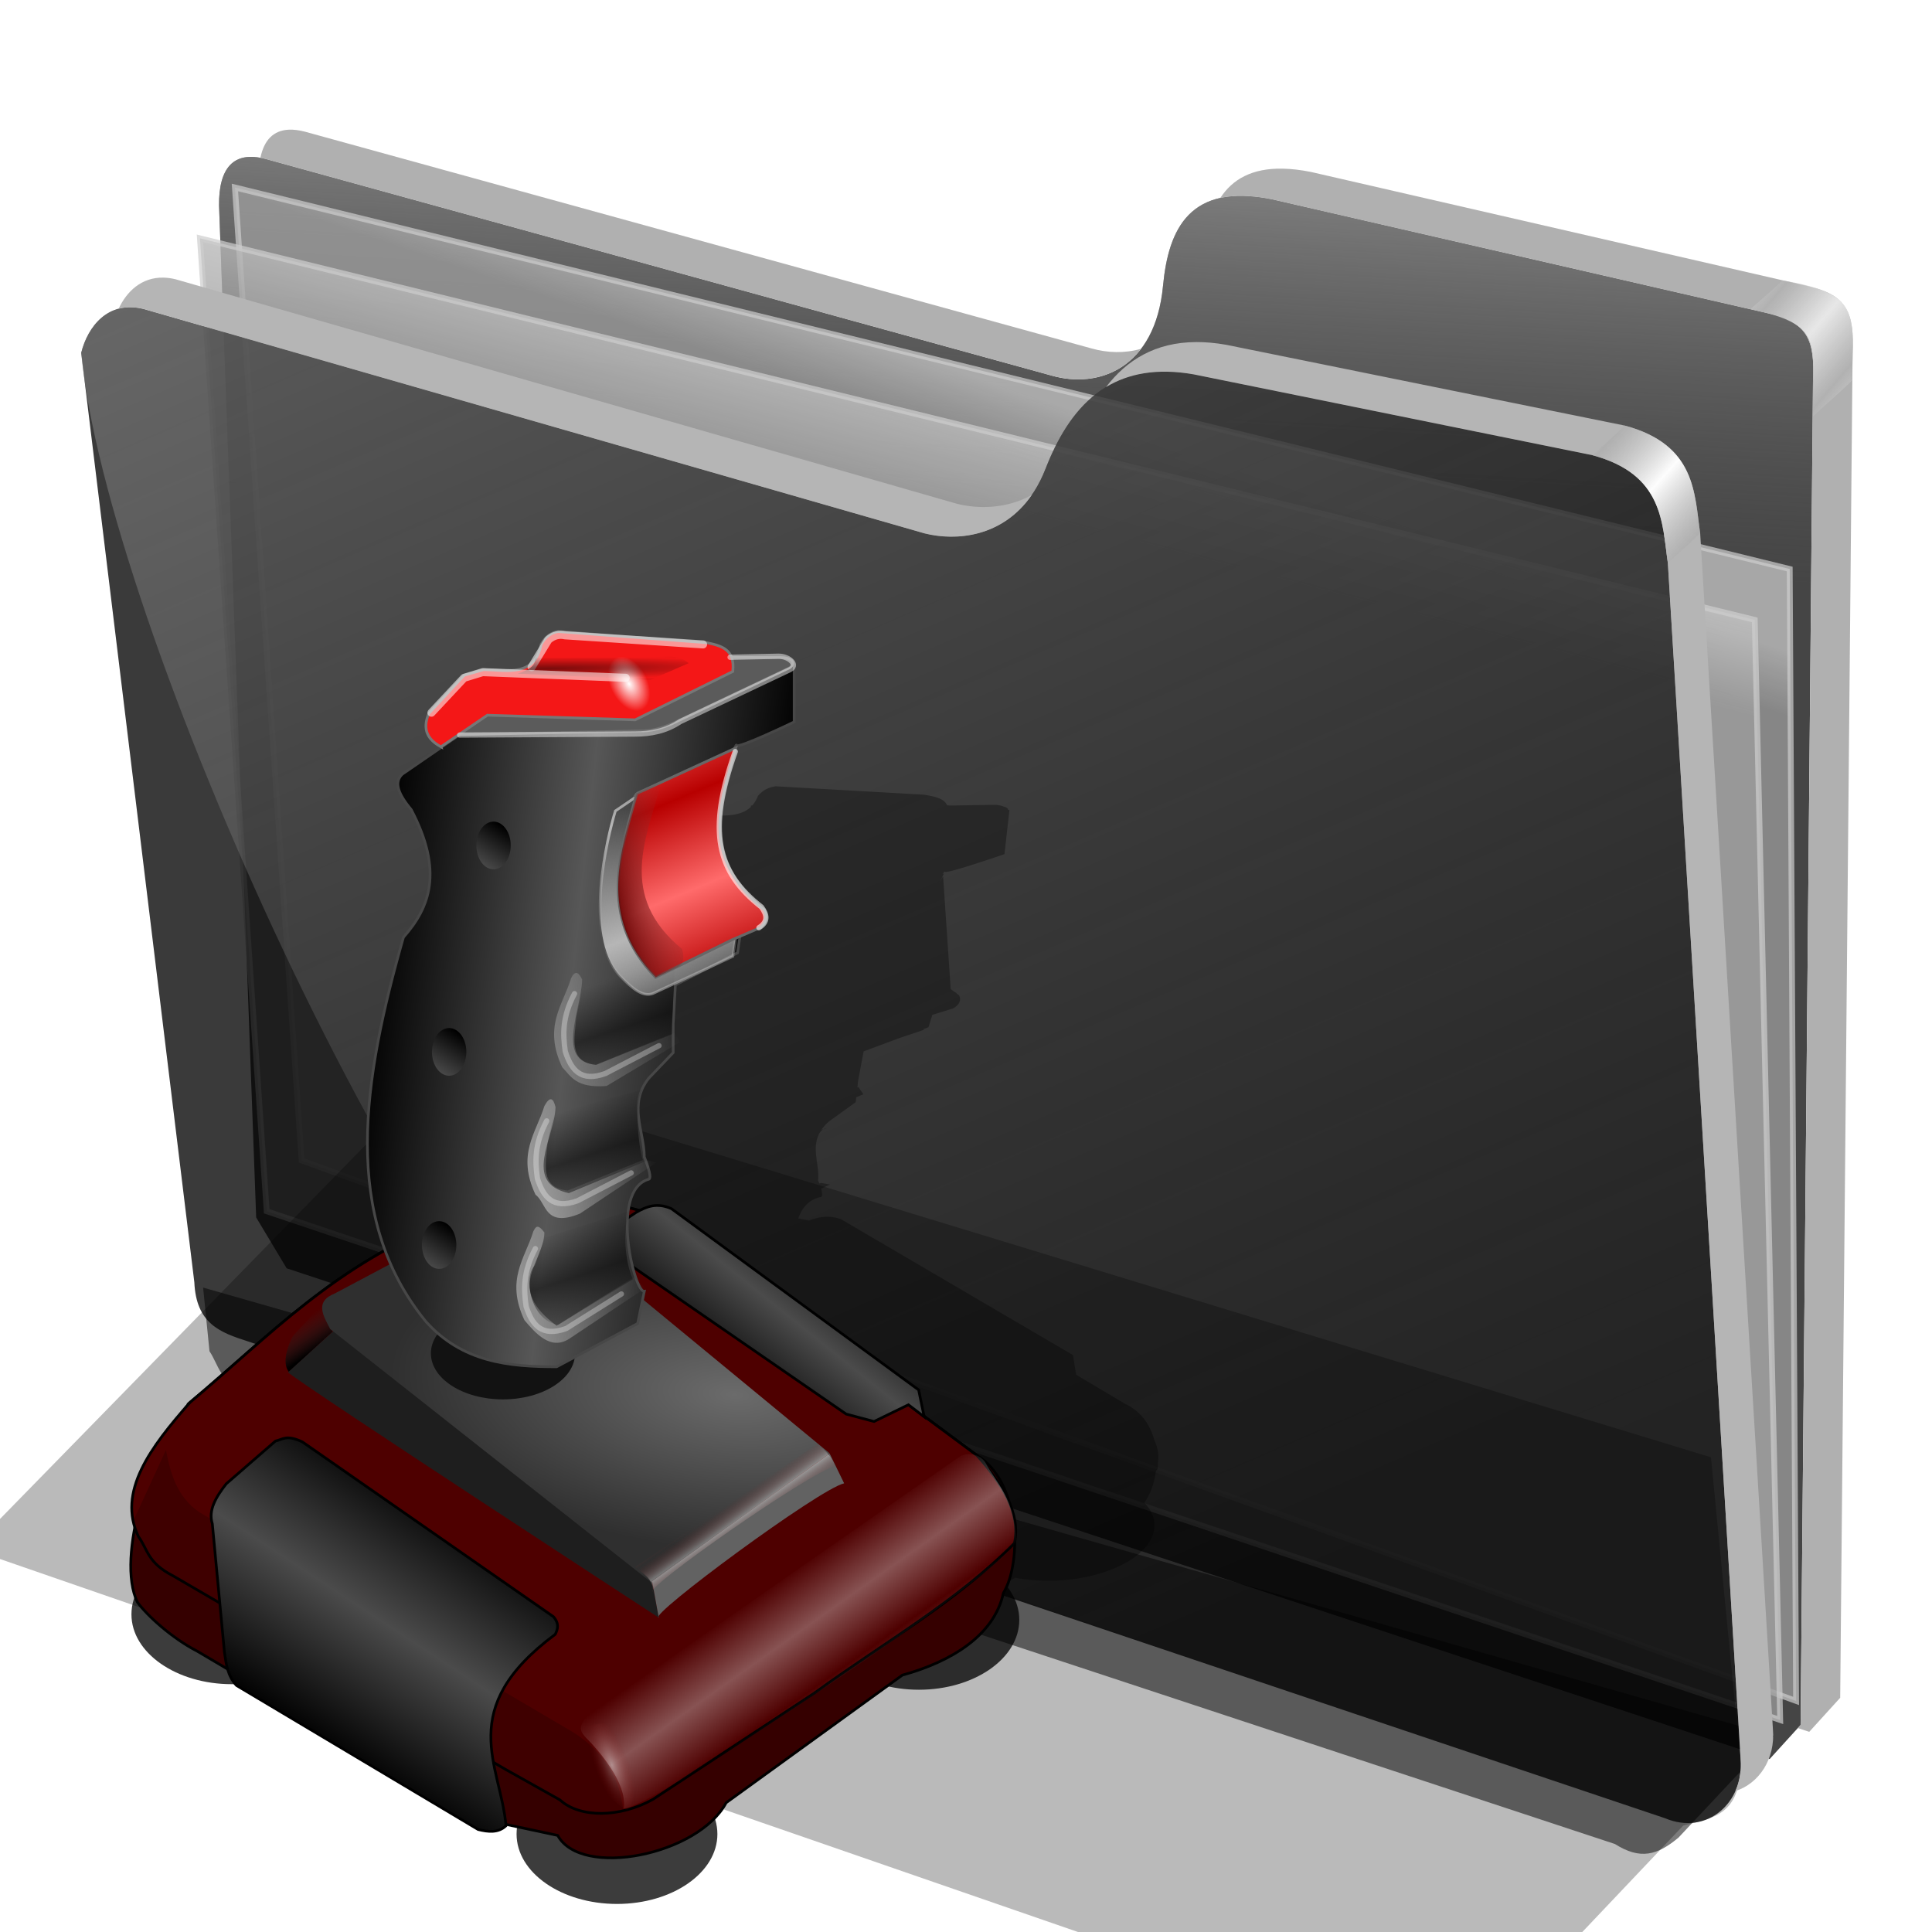 <?xml version="1.0" encoding="UTF-8" standalone="no"?>
<!-- Created with Inkscape (http://www.inkscape.org/) -->

<svg
   xmlns:dc="http://purl.org/dc/elements/1.1/"
   xmlns:cc="http://creativecommons.org/ns#"
   xmlns:rdf="http://www.w3.org/1999/02/22-rdf-syntax-ns#"
   xmlns:svg="http://www.w3.org/2000/svg"
   xmlns="http://www.w3.org/2000/svg"
   xmlns:xlink="http://www.w3.org/1999/xlink"
   xmlns:sodipodi="http://sodipodi.sourceforge.net/DTD/sodipodi-0.dtd"
   xmlns:inkscape="http://www.inkscape.org/namespaces/inkscape"
   id="svg2"
   sodipodi:version="0.32"
   inkscape:version="0.91 r13725"
   width="256"
   height="256"
   sodipodi:docname="folder-games-arcade.svg"
   inkscape:output_extension="org.inkscape.output.svg.inkscape"
   version="1.1">
  <defs
     id="defs5">
    <linearGradient
       id="linearGradient3846">
      <stop
         id="stop3848"
         stop-color="#6b6b6b"
         stop-opacity="1" />
      <stop
         offset="1"
         id="stop3850"
         stop-color="#2f2f2f"
         stop-opacity="1" />
    </linearGradient>
    <linearGradient
       id="linearGradient3840">
      <stop
         id="stop3842"
         stop-color="#ffffff"
         stop-opacity="0.341" />
      <stop
         offset="1"
         id="stop3844"
         stop-color="#960d0d"
         stop-opacity="0" />
    </linearGradient>
    <linearGradient
       id="linearGradient3325">
      <stop
         id="stop3327"
         stop-color="#000000"
         stop-opacity="1" />
      <stop
         offset="1"
         id="stop3329"
         stop-color="#303030"
         stop-opacity="0" />
    </linearGradient>
    <linearGradient
       id="linearGradient3317">
      <stop
         id="stop3319"
         stop-color="#ffffff"
         stop-opacity="0.325" />
      <stop
         offset="1"
         id="stop3321"
         stop-color="#ffffff"
         stop-opacity="0" />
    </linearGradient>
    <linearGradient
       id="linearGradient3311">
      <stop
         id="stop3313"
         stop-color="#670000"
         stop-opacity="1" />
      <stop
         id="stop3315"
         offset="1"
         stop-color="#923d3d"
         stop-opacity="0" />
    </linearGradient>
    <linearGradient
       id="linearGradient3279">
      <stop
         id="stop3281"
         stop-color="#000000"
         stop-opacity="0.508" />
      <stop
         offset="1"
         id="stop3283"
         stop-color="#000000"
         stop-opacity="0" />
    </linearGradient>
    <linearGradient
       id="linearGradient3269">
      <stop
         id="stop3271"
         stop-color="#b80000"
         stop-opacity="1" />
      <stop
         offset="1"
         id="stop3273"
         stop-color="#ff6b6b"
         stop-opacity="1" />
    </linearGradient>
    <linearGradient
       id="linearGradient3259">
      <stop
         id="stop3261"
         stop-color="#ffffff"
         stop-opacity="1" />
      <stop
         id="stop3263"
         offset="1"
         stop-color="#ffffff"
         stop-opacity="0" />
    </linearGradient>
    <linearGradient
       inkscape:collect="always"
       id="linearGradient3209">
      <stop
         id="stop3211"
         stop-color="#b6b6b6"
         stop-opacity="1" />
      <stop
         offset="1"
         id="stop3213"
         stop-color="#b6b6b6"
         stop-opacity="0" />
    </linearGradient>
    <linearGradient
       id="linearGradient3201">
      <stop
         id="stop3203"
         stop-color="#000000"
         stop-opacity="1" />
      <stop
         offset="1"
         id="stop3205"
         stop-color="#575757"
         stop-opacity="1" />
    </linearGradient>
    <linearGradient
       id="linearGradient3192">
      <stop
         id="stop3194"
         stop-color="#000000"
         stop-opacity="1" />
      <stop
         offset="1"
         id="stop3196"
         stop-color="#4b4b4b"
         stop-opacity="1" />
    </linearGradient>
    <linearGradient
       inkscape:collect="always"
       xlink:href="#linearGradient3325"
       id="linearGradient3597"
       gradientUnits="userSpaceOnUse"
       gradientTransform="matrix(0.508,0,0,0.508,21.402,-7.505)"
       x1="105.61"
       y1="294.35"
       x2="98.94"
       y2="284.44" />
    <radialGradient
       inkscape:collect="always"
       xlink:href="#linearGradient3846"
       id="radialGradient3599"
       gradientUnits="userSpaceOnUse"
       gradientTransform="matrix(-1.357,-0.109,0.049,-0.614,355.909,260.337)"
       cx="154.19"
       cy="151.04"
       fx="154.19"
       fy="151.04"
       r="48.03" />
    <linearGradient
       inkscape:collect="always"
       xlink:href="#linearGradient3317"
       id="linearGradient3601"
       gradientUnits="userSpaceOnUse"
       gradientTransform="matrix(0.508,0,0,0.508,21.402,-7.505)"
       spreadMethod="reflect"
       x1="285.92"
       y1="399.39"
       x2="297.6"
       y2="415.87" />
    <linearGradient
       inkscape:collect="always"
       xlink:href="#linearGradient3192"
       id="linearGradient3603"
       gradientUnits="userSpaceOnUse"
       gradientTransform="matrix(0.508,0,0,0.508,21.402,-7.505)"
       spreadMethod="reflect"
       x1="244.31"
       y1="299.09"
       x2="267.02"
       y2="270.85" />
    <linearGradient
       inkscape:collect="always"
       xlink:href="#linearGradient3201"
       id="linearGradient3605"
       gradientUnits="userSpaceOnUse"
       gradientTransform="matrix(0.508,0,0,0.508,21.402,-7.505)"
       spreadMethod="reflect"
       x1="123.68"
       y1="165.53"
       x2="198.81"
       y2="173.44" />
    <linearGradient
       inkscape:collect="always"
       xlink:href="#linearGradient3192"
       id="linearGradient3607"
       gradientUnits="userSpaceOnUse"
       x1="177.69"
       y1="101.48"
       x2="168.6"
       y2="115.74" />
    <linearGradient
       inkscape:collect="always"
       xlink:href="#linearGradient3209"
       id="linearGradient3613"
       gradientUnits="userSpaceOnUse"
       gradientTransform="matrix(0.508,0,0,0.508,21.402,-7.505)"
       x1="186.34"
       y1="191.71"
       x2="240.51"
       y2="175.32" />
    <linearGradient
       inkscape:collect="always"
       xlink:href="#linearGradient3209"
       id="linearGradient3615"
       gradientUnits="userSpaceOnUse"
       gradientTransform="matrix(0.508,0,0,0.508,21.402,-7.505)"
       x1="167.95"
       y1="235.22"
       x2="231.82"
       y2="222.79" />
    <linearGradient
       inkscape:collect="always"
       xlink:href="#linearGradient3209"
       id="linearGradient3617"
       gradientUnits="userSpaceOnUse"
       gradientTransform="matrix(0.508,0,0,0.508,21.402,-7.505)"
       x1="157.04"
       y1="278.68"
       x2="227.69"
       y2="269.64" />
    <linearGradient
       inkscape:collect="always"
       xlink:href="#linearGradient3279"
       id="linearGradient3619"
       gradientUnits="userSpaceOnUse"
       gradientTransform="matrix(0.508,0,0,0.508,21.402,-7.505)"
       spreadMethod="reflect"
       x1="223.11"
       y1="173.56"
       x2="217.35"
       y2="156" />
    <linearGradient
       inkscape:collect="always"
       xlink:href="#linearGradient3209"
       id="linearGradient3621"
       gradientUnits="userSpaceOnUse"
       gradientTransform="matrix(0.508,0,0,0.508,21.402,-7.505)"
       spreadMethod="reflect"
       x1="242.91"
       y1="133.14"
       x2="226.28"
       y2="90.77" />
    <linearGradient
       inkscape:collect="always"
       xlink:href="#linearGradient3209"
       id="linearGradient3623"
       gradientUnits="userSpaceOnUse"
       gradientTransform="matrix(0.508,0,0,0.508,21.402,-7.505)"
       spreadMethod="reflect"
       x1="209.58"
       y1="100.94"
       x2="218.94"
       y2="140.49" />
    <linearGradient
       inkscape:collect="always"
       xlink:href="#linearGradient3269"
       id="linearGradient3625"
       gradientUnits="userSpaceOnUse"
       gradientTransform="matrix(0.508,0,0,0.508,21.402,-7.505)"
       spreadMethod="reflect"
       x1="225.41"
       y1="95.53"
       x2="238.2"
       y2="126.33" />
    <linearGradient
       inkscape:collect="always"
       xlink:href="#linearGradient3192"
       id="linearGradient3627"
       gradientUnits="userSpaceOnUse"
       gradientTransform="matrix(0.508,0,0,0.508,21.402,-7.505)"
       spreadMethod="reflect"
       x1="86.96"
       y1="429.4"
       x2="115.25"
       y2="386.46" />
    <radialGradient
       inkscape:collect="always"
       xlink:href="#linearGradient3259"
       id="radialGradient3629"
       gradientUnits="userSpaceOnUse"
       gradientTransform="matrix(1,0,0,1.029,0,-1.525)"
       cx="224.01"
       cy="53.38"
       fx="224.01"
       fy="53.38"
       r="9.887" />
    <radialGradient
       inkscape:collect="always"
       xlink:href="#linearGradient3279"
       id="radialGradient3631"
       gradientUnits="userSpaceOnUse"
       gradientTransform="matrix(1.252,-0.013,7.3520015e-4,0.068,-120.558,12.996)"
       spreadMethod="reflect"
       cx="190.87"
       cy="40.772"
       fx="190.87"
       fy="40.772"
       r="31.882" />
    <linearGradient
       inkscape:collect="always"
       xlink:href="#linearGradient3279"
       id="linearGradient3633"
       gradientUnits="userSpaceOnUse"
       gradientTransform="matrix(0.508,0,0,0.508,15.975,16.273)"
       spreadMethod="reflect"
       x1="223.11"
       y1="173.56"
       x2="217.35"
       y2="156" />
    <linearGradient
       inkscape:collect="always"
       xlink:href="#linearGradient3279"
       id="linearGradient3635"
       gradientUnits="userSpaceOnUse"
       gradientTransform="matrix(0.508,0,0,0.508,12.976,39.481)"
       spreadMethod="reflect"
       x1="223.11"
       y1="173.56"
       x2="217.35"
       y2="156" />
    <linearGradient
       inkscape:collect="always"
       xlink:href="#linearGradient3311"
       id="linearGradient3637"
       gradientUnits="userSpaceOnUse"
       gradientTransform="matrix(0.508,0,0,0.508,21.402,-7.505)"
       spreadMethod="reflect"
       x1="216.09"
       y1="131.38"
       x2="244.17"
       y2="124.18" />
    <radialGradient
       inkscape:collect="always"
       xlink:href="#linearGradient3840"
       id="radialGradient3639"
       gradientUnits="userSpaceOnUse"
       gradientTransform="matrix(0.535,-0.201,0.608,1.621,-73.748,-111.439)"
       cx="130.98"
       cy="221.23"
       fx="130.98"
       fy="221.23"
       r="5.639" />
    <linearGradient
       inkscape:collect="always"
       xlink:href="#linearGradient3840"
       id="linearGradient3641"
       gradientUnits="userSpaceOnUse"
       spreadMethod="reflect"
       x1="155.19"
       y1="173.87"
       x2="157.07"
       y2="176.52" />
    <filter
       inkscape:collect="always"
       id="filter4678"
       x="-0.035"
       width="1.071"
       y="-0.037"
       height="1.073"
       color-interpolation-filters="sRGB">
      <feGaussianBlur
         inkscape:collect="always"
         stdDeviation="1.926"
         id="feGaussianBlur4680" />
    </filter>
    <linearGradient
       inkscape:collect="always"
       id="linearGradient4167">
      <stop
         id="stop4169"
         stop-color="#adadad"
         stop-opacity="0.624" />
      <stop
         offset="1"
         id="stop4171"
         stop-color="#ffffff"
         stop-opacity="0.973" />
    </linearGradient>
    <linearGradient
       id="linearGradient4223"
       inkscape:collect="always">
      <stop
         id="stop4225"
         stop-color="#bebebe"
         stop-opacity="0.803" />
      <stop
         id="stop4227"
         offset="1"
         stop-color="#9f9f9f"
         stop-opacity="0.732" />
    </linearGradient>
    <linearGradient
       id="linearGradient4211"
       inkscape:collect="always">
      <stop
         id="stop4213"
         stop-color="#9f9f9f"
         stop-opacity="0.634" />
      <stop
         id="stop4215"
         offset="1"
         stop-color="#696969"
         stop-opacity="0" />
    </linearGradient>
    <linearGradient
       id="linearGradient4171"
       inkscape:collect="always">
      <stop
         id="stop4173"
         stop-color="#b2b2b2"
         stop-opacity="0.624" />
      <stop
         id="stop4175"
         offset="1"
         stop-color="#ffffff"
         stop-opacity="0.698" />
    </linearGradient>
    <linearGradient
       id="linearGradient4142"
       inkscape:collect="always">
      <stop
         id="stop4144"
         stop-color="#909090"
         stop-opacity="0.519" />
      <stop
         id="stop4146"
         offset="1"
         stop-color="#696969"
         stop-opacity="0" />
    </linearGradient>
    <linearGradient
       gradientUnits="userSpaceOnUse"
       y2="324.36"
       x2="278.75"
       y1="63.25"
       x1="165.74"
       id="linearGradient4148"
       xlink:href="#linearGradient4142"
       inkscape:collect="always" />
    <filter
       height="1.1"
       y="-0.05"
       width="1.056"
       x="-0.028"
       id="filter4160"
       inkscape:collect="always"
       color-interpolation-filters="sRGB">
      <feGaussianBlur
         id="feGaussianBlur4162"
         stdDeviation="3.563"
         inkscape:collect="always" />
    </filter>
    <linearGradient
       spreadMethod="reflect"
       gradientUnits="userSpaceOnUse"
       y2="114.16"
       x2="387.93"
       y1="106.85"
       x1="379.78"
       id="linearGradient4177"
       xlink:href="#linearGradient4167"
       inkscape:collect="always" />
    <linearGradient
       gradientTransform="translate(26.809,-26.383)"
       y2="114.16"
       x2="387.93"
       y1="108.46"
       x1="381.27"
       spreadMethod="reflect"
       gradientUnits="userSpaceOnUse"
       id="linearGradient4207"
       xlink:href="#linearGradient4171"
       inkscape:collect="always" />
    <linearGradient
       gradientUnits="userSpaceOnUse"
       y2="125.1"
       x2="281.1"
       y1="61.711"
       x1="284.7"
       id="linearGradient4217"
       xlink:href="#linearGradient4211"
       inkscape:collect="always" />
    <linearGradient
       gradientUnits="userSpaceOnUse"
       y2="103.09"
       x2="255.7"
       y1="93.26"
       x1="259.02"
       id="linearGradient4229"
       xlink:href="#linearGradient4223"
       inkscape:collect="always" />
    <linearGradient
       gradientUnits="userSpaceOnUse"
       y2="117.29"
       x2="258.99"
       y1="102.54"
       x1="262.84"
       id="linearGradient4237"
       xlink:href="#linearGradient4223"
       inkscape:collect="always" />
    <filter
       height="1.136"
       y="-0.068"
       width="1.049"
       x="-0.024"
       id="filter4257"
       inkscape:collect="always"
       color-interpolation-filters="sRGB">
      <feGaussianBlur
         id="feGaussianBlur4259"
         stdDeviation="2.754"
         inkscape:collect="always" />
    </filter>
    <linearGradient
       inkscape:collect="always"
       xlink:href="#linearGradient3192"
       id="linearGradient4271"
       gradientUnits="userSpaceOnUse"
       x1="177.69"
       y1="101.48"
       x2="168.6"
       y2="115.74" />
    <linearGradient
       inkscape:collect="always"
       xlink:href="#linearGradient3192"
       id="linearGradient4273"
       gradientUnits="userSpaceOnUse"
       x1="177.69"
       y1="101.48"
       x2="168.6"
       y2="115.74" />
  </defs>
  <sodipodi:namedview
     inkscape:window-height="1056"
     inkscape:window-width="1920"
     inkscape:pageshadow="2"
     inkscape:pageopacity="0.0"
     guidetolerance="10.0"
     gridtolerance="10.0"
     objecttolerance="10.0"
     borderopacity="1.0"
     bordercolor="#666666"
     pagecolor="#ffffff"
     id="base"
     showgrid="false"
     inkscape:zoom="3.3164062"
     inkscape:cx="128"
     inkscape:cy="128"
     inkscape:window-x="0"
     inkscape:window-y="0"
     inkscape:current-layer="svg2"
     inkscape:window-maximized="1" />
  <g
     transform="matrix(0.771,0,0,0.771,-78.835,-24.707)"
     id="g4261">
    <path
       d="m 137.158,253.333 1.093,10.929 c 1.695,2.564 1.625,5.182 6.557,7.104 l 234.99,77.596 c 4.362,2.76 7.274,1.936 10.911,-1.093 l 16.393,-17.486 z"
       id="path4239"
       inkscape:connector-curvature="0"
       sodipodi:nodetypes="ccccccc"
       stroke-opacity="1"
       fill="#000000"
       filter="url(#filter4257)"
       fill-rule="evenodd"
       stroke="none"
       stroke-linejoin="miter"
       fill-opacity="0.514"
       stroke-linecap="butt"
       stroke-width="1" />
    <path
       d="M 146.277,241.277 139.894,67.34 c -0.054,-6.438 2.499,-9.417 7.979,-7.979 l 135.106,37.234 c 8.126,2.326 17.809,-1.267 19.149,-15.426 0.936,-9.894 4.671,-17.67 18.617,-14.894 l 85.638,19.681 c 6.411,1.511 7.818,4.448 7.447,11.702 l -2.128,230.851 -5.319,5.851 -254.867,-84.342 z"
       id="path4198"
       inkscape:connector-curvature="0"
       sodipodi:nodetypes="ccccsccccccc"
       stroke-opacity="1"
       fill="#000000"
       fill-rule="evenodd"
       stroke="none"
       stroke-linejoin="miter"
       fill-opacity="0.73"
       stroke-linecap="butt"
       stroke-width="1" />
    <path
       sodipodi:nodetypes="ccccsccccccc"
       inkscape:connector-curvature="0"
       id="path4209"
       d="M 146.277,241.277 139.894,67.34 c -0.054,-6.438 2.499,-9.417 7.979,-7.979 l 135.106,37.234 c 8.126,2.326 17.809,-1.267 19.149,-15.426 0.936,-9.894 4.671,-17.67 18.617,-14.894 l 85.638,19.681 c 6.411,1.511 7.818,4.448 7.447,11.702 l -2.128,230.851 -5.319,5.851 -254.867,-84.342 z"
       stroke-opacity="1"
       fill="url(#linearGradient4217)"
       fill-rule="evenodd"
       stroke="none"
       stroke-linejoin="miter"
       fill-opacity="1"
       stroke-linecap="butt"
       stroke-width="1" />
    <path
       inkscape:connector-curvature="0"
       id="path4221"
       d="m 142.623,64.262 267.213,65.574 1.093,194.536 -256.831,-92.896 z"
       sodipodi:nodetypes="ccccc"
       stroke-opacity="0.705"
       fill="url(#linearGradient4229)"
       fill-rule="evenodd"
       stroke="#cecece"
       stroke-linejoin="miter"
       fill-opacity="1"
       stroke-linecap="butt"
       stroke-width="1" />
    <path
       d="m 136.612,73.005 267.213,65.574 4.372,189.071 -260.109,-87.432 z"
       id="path4219"
       inkscape:connector-curvature="0"
       stroke-opacity="0.705"
       fill="url(#linearGradient4237)"
       fill-rule="evenodd"
       stroke="#cecece"
       stroke-linejoin="miter"
       fill-opacity="1"
       stroke-linecap="butt"
       stroke-width="1" />
    <path
       d="m 116.204,92.685 c 1.132,-4.541 4.635,-9.034 10.687,-7.545 L 261.111,123.704 c 6.481,1.636 16.363,0.332 20.833,-11.111 4.009,-10.262 10.874,-18.78 25.463,-16.204 l 68.519,13.889 c 12.253,3.29 11.967,11.681 12.963,18.519 l 12.5,205.556 c 0.65,7.443 -5.751,13.213 -12.963,10.185 L 144.907,262.593 c -4.922,-1.559 -8.94,-3.097 -9.259,-10.185 z"
       id="path4138"
       inkscape:connector-curvature="0"
       sodipodi:nodetypes="cccscccccccc"
       stroke-opacity="1"
       fill="#000000"
       fill-rule="evenodd"
       stroke="none"
       stroke-linejoin="miter"
       fill-opacity="0.77"
       stroke-linecap="butt"
       stroke-width="1" />
    <path
       sodipodi:nodetypes="cccsccccccc"
       inkscape:connector-curvature="0"
       id="path4140"
       d="m 116.204,92.685 c 1.132,-4.541 4.635,-9.034 10.687,-7.545 L 261.111,123.704 c 6.481,1.636 16.363,0.332 20.833,-11.111 4.009,-10.262 10.874,-18.78 25.463,-16.204 l 68.519,13.889 c 12.253,3.29 11.967,11.681 12.963,18.519 l 12.5,205.556 c 0.65,7.443 -5.751,13.213 -12.963,10.185 L 209.722,283.889 C 173.765,257.83 120.359,138.216 116.204,92.685 Z"
       stroke-opacity="1"
       fill="url(#linearGradient4148)"
       fill-rule="evenodd"
       stroke="none"
       stroke-linejoin="miter"
       fill-opacity="1"
       stroke-linecap="butt"
       stroke-width="1" />
    <path
       d="m 177.778,215.833 -80.556,82.407 255.556,88.426 38.75,-40.871 c 4.635,-1.302 9.968,-1.381 9.861,-10.981 L 396.296,282.5 Z"
       id="path4150"
       inkscape:connector-curvature="0"
       sodipodi:nodetypes="ccccccc"
       stroke-opacity="1"
       fill="#000000"
       filter="url(#filter4160)"
       fill-rule="evenodd"
       stroke="none"
       stroke-linejoin="miter"
       fill-opacity="0.273"
       stroke-linecap="butt"
       stroke-width="1" />
    <path
       inkscape:connector-curvature="0"
       d="m 130.297,79.758 c -3.737,-0.059 -6.271,2.374 -7.662,5.354 1.245,-0.331 2.659,-0.363 4.256,0.029 l 134.221,38.562 c 5.499,1.388 13.442,0.658 18.455,-6.582 -4.306,2.386 -9.166,2.433 -12.9,1.49 L 132.447,80.047 c -0.757,-0.186 -1.473,-0.278 -2.15,-0.289 z m 177.547,11.074 c -7.107,0.029 -11.993,3.152 -15.514,7.738 3.827,-2.318 8.719,-3.304 15.078,-2.182 l 68.518,13.889 c 12.253,3.29 11.967,11.682 12.963,18.52 l 12.5,205.555 c 0.175,2.008 -0.176,3.885 -0.904,5.51 4.096,-1.288 6.901,-5.556 6.461,-10.602 l -12.5,-205.557 c -0.996,-6.838 -0.71,-15.227 -12.963,-18.518 L 312.963,91.297 c -1.824,-0.322 -3.527,-0.471 -5.119,-0.465 z"
       id="path4164"
       stroke-opacity="1"
       fill="#b5b5b5"
       fill-rule="evenodd"
       stroke="none"
       stroke-linejoin="miter"
       fill-opacity="1"
       stroke-linecap="butt"
       stroke-width="1" />
    <path
       id="path4169"
       d="m 375.926,110.277 c 12.253,3.29 11.967,11.682 12.963,18.52 2.184,-2.058 3.134,-2.713 5.557,-5.094 -0.996,-6.838 -0.71,-15.227 -12.963,-18.518 -2.398,2.288 -2.992,2.799 -5.557,5.092 z"
       inkscape:connector-curvature="0"
       sodipodi:nodetypes="ccccc"
       stroke-opacity="1"
       fill="url(#linearGradient4177)"
       fill-rule="evenodd"
       stroke="none"
       stroke-linejoin="miter"
       fill-opacity="1"
       stroke-linecap="butt"
       stroke-width="1" />
    <path
       inkscape:connector-curvature="0"
       d="m 151.904,54.332 c -2.674,0.112 -4.278,1.802 -4.9,4.838 0.282,0.052 0.57,0.113 0.869,0.191 l 135.105,37.234 c 5.412,1.549 11.51,0.467 15.379,-4.605 -2.772,0.802 -5.762,0.728 -8.57,-0.076 L 154.682,54.682 c -1.027,-0.27 -1.954,-0.384 -2.777,-0.35 z m 170.883,6.701 c -5.399,-0.127 -8.737,1.853 -10.814,5.035 2.347,-0.519 5.228,-0.496 8.771,0.209 l 85.639,19.68 c 6.411,1.511 7.818,4.449 7.447,11.703 l -2.129,230.85 -0.475,0.521 1.965,0.65 5.318,-5.852 2.129,-230.852 c 0.371,-7.255 -1.036,-10.19 -7.447,-11.701 L 327.553,61.596 c -1.743,-0.347 -3.327,-0.529 -4.766,-0.562 z"
       id="path4200"
       stroke-opacity="1"
       fill="#b0b0b0"
       fill-rule="evenodd"
       stroke="none"
       stroke-linejoin="miter"
       fill-opacity="1"
       stroke-linecap="butt"
       stroke-width="1" />
    <path
       sodipodi:nodetypes="ccccc"
       inkscape:connector-curvature="0"
       d="m 403.124,85.141 c 12.402,2.867 10.717,4.984 10.703,18.468 2.184,-2.058 4.251,-3.752 6.674,-6.133 0.485,-12.137 1.005,-14.994 -11.898,-17.245 -2.398,2.288 -2.914,2.617 -5.479,4.91 z"
       id="path4205"
       stroke-opacity="1"
       fill="url(#linearGradient4207)"
       fill-rule="evenodd"
       stroke="none"
       stroke-linejoin="miter"
       fill-opacity="1"
       stroke-linecap="butt"
       stroke-width="1" />
  </g>
  <g
     id="text4194"
     transform="translate(40.627,-63.588)"
     font-style="normal"
     word-spacing="0"
     line-height="125%"
     font-weight="bold"
     font-stretch="normal"
     letter-spacing="0"
     font-variant="normal"
     font-size="7.5"
     stroke-opacity="1"
     font-family="STIXIntegralsSm"
     fill="#000000"
     stroke="none"
     stroke-linejoin="miter"
     fill-opacity="1"
     stroke-linecap="butt"
     stroke-width="1">
    <path
       d="m -33.815,58.841 -2.205,0 -0.348,0.996 -1.417,0 2.025,-5.468 1.681,0 2.025,5.468 -1.417,0 -0.344,-0.996 z m -1.853,-1.014 1.498,0 -0.747,-2.175 -0.751,2.175 z"
       id="path4199"
       inkscape:connector-curvature="0" />
    <path
       d="m -31.332,54.369 2.34,0 q 1.044,0 1.6,0.465 0.56,0.461 0.56,1.318 0,0.861 -0.56,1.326 -0.557,0.461 -1.6,0.461 l -0.93,0 0,1.897 -1.41,0 0,-5.468 z m 1.41,1.022 0,1.527 0.78,0 q 0.41,0 0.634,-0.198 0.223,-0.201 0.223,-0.568 0,-0.366 -0.223,-0.564 -0.223,-0.198 -0.634,-0.198 l -0.78,0 z"
       id="path4201"
       inkscape:connector-curvature="0" />
  </g>
  <path
     d="m 84.508,96.045 c -1.246,0.185 -1.4,0.829 -1.521,1.261 0.161,0.53 0.178,0.946 0.101,1.287 -0.032,-0.003 -0.139,-0.003 -0.162,-0.006 0.053,0.074 0.078,0.139 0.111,0.207 -0.594,1.544 -3.726,1.071 -6.233,1.038 l -2.274,0.554 -2.532,3.787 c -0.004,1.663 1.429,2.643 3.487,3.325 l 1.683,-1.207 0.132,-0.001 -5.388,3.925 c -0.54,0.63 -0.067,1.605 3.176,3.528 7.793,6.146 7.971,9.748 6.164,12.685 2.08,11.149 5.486,21.953 15.21,31.114 -7.83,4.279 -11.944,9.918 -17.285,15.107 -2.525,4.143 -4.38,8.286 -0.265,12.429 0.831,2.67 2.155,5.162 3.963,6.9 a 14.061,6.578 10.382 0 0 0.555,1.84 14.061,6.578 10.382 0 0 17.25,6.948 14.061,6.578 10.382 0 0 0.564,-0.01 c 0.013,0.007 0.025,0.015 0.038,0.022 l 40.14,14.316 c 1.5,0.252 2.862,0.351 3.485,-0.371 -0.033,-0.048 -0.071,-0.095 -0.104,-0.142 l 1.682,0.246 a 14.061,6.578 10.382 0 0 0.364,0.828 14.061,6.578 10.382 0 0 17.25,6.948 14.061,6.578 10.382 0 0 9.373,-6.948 14.061,6.578 10.382 0 0 -1.359,-1.677 c 0.354,-0.482 0.591,-0.998 0.671,-1.548 l 14.663,-11.506 a 14.061,6.578 10.382 0 0 4.59,0.393 14.061,6.578 10.382 0 0 9.371,-6.948 14.061,6.578 10.382 0 0 -3.63,-3.388 c 0.028,-1.12 -0.447,-2.622 -1.322,-4.225 0.041,-0.134 0.053,-0.248 0.007,-0.328 -0.164,-0.269 -0.33,-0.526 -0.499,-0.773 -0.524,-1.014 -1.405,-2.028 -2.559,-3.042 -1.619,-1.702 -3.618,-3.237 -5.876,-4.252 -0.243,-0.131 -0.501,-0.231 -0.759,-0.316 -0.101,-0.039 -0.202,-0.082 -0.304,-0.119 l -9.234,-3.905 -2.203,-2.611 -42.972,-18.01 c -2.066,-0.575 -3.17,-0.273 -4.097,0.187 l -1.612,-0.284 c -0.462,-1.397 -0.307,-2.51 1.043,-2.831 0.243,-0.058 -0.188,-0.583 -0.693,-1.106 l 0.785,-0.548 -1.303,-0.221 -0.193,0.073 c -0.248,-0.233 -0.436,-0.404 -0.436,-0.404 -1.197,-2.071 -3.713,-4.142 -4.068,-6.213 -0.017,-0.242 0.025,-0.437 0.161,-0.546 -0.047,0.012 -0.146,0.035 -0.202,0.05 0.003,-0.374 0.076,-0.748 0.258,-1.122 l 1.796,-2.537 -0.367,-0.647 0.663,-0.398 -1.273,-0.939 -0.123,0.045 -0.527,-0.929 -1.893,-3.859 3.595,-1.79 2.417,-1.046 -0.048,-0.133 0.459,-0.23 -0.601,-1.634 2.158,-0.851 c 0.177,-0.132 0.336,-0.377 0.311,-0.696 -0.002,-0.032 -0.01,-0.064 -0.018,-0.097 -0.054,-0.282 -0.247,-0.612 -0.706,-0.973 -0.143,-0.066 -0.264,-0.131 -0.404,-0.196 -0.047,-0.032 -0.089,-0.063 -0.138,-0.095 -0.373,-0.165 -0.728,-0.332 -1.082,-0.499 l 0.002,0.003 c -0.03,-0.015 -0.063,-0.03 -0.092,-0.045 0.03,0.014 0.061,0.028 0.09,0.043 l -11.167,-14.961 c 0.027,0.296 0.067,0.577 0.102,0.863 -0.076,-0.406 -0.15,-0.81 -0.231,-1.22 l -0.14,0.06 c 0.015,-0.24 0.036,-0.39 0.073,-0.325 0.25,0.441 6.335,-2.317 6.335,-2.317 l -3.315,-5.845 c 0,0 -0.161,-0.008 -0.191,-0.01 -0.107,-0.189 -0.425,-0.356 -0.931,-0.454 -0.423,-0.134 -0.898,-0.226 -1.338,-0.221 l -5.812,0.094 c -0.125,-0.011 -0.282,-0.025 -0.409,-0.037 -1.063,-0.947 -2.552,-1.184 -4.051,-1.403 l -20.336,-1.109 z m 37.441,45.354 c -0.128,0.011 -0.227,0.046 -0.302,0.105 0.275,-0.072 0.409,-0.115 0.302,-0.105 z"
     id="ellipse4503"
     inkscape:connector-curvature="0"
     transform="matrix(1,0,-0.679,1,83.524,8.141)"
     fill="#000000"
     filter="url(#filter4678)"
     stroke="none"
     fill-opacity="0.333" />
  <g
     id="g3554"
     transform="matrix(0.7,0,0,0.7,-10.492,79.286)">
    <ellipse
       transform="matrix(0.46,0,0,0.508,-36.733,-51.204)"
       id="path3224"
       cx="207.85"
       cy="479.37"
       rx="41.32"
       ry="26.03"
       style="fill:#000000;fill-opacity:0.763;stroke:none" />
    <ellipse
       id="path3222"
       transform="matrix(0.46,0,0,0.508,93.313,-50.154)"
       cx="207.85"
       cy="479.37"
       rx="41.32"
       ry="26.03"
       style="fill:#000000;fill-opacity:0.763;stroke:none" />
    <ellipse
       transform="matrix(0.46,0,0,0.508,36.168,-9.606)"
       id="path3220"
       cx="207.85"
       cy="479.37"
       rx="41.32"
       ry="26.03"
       style="fill:#000000;fill-opacity:0.763;stroke:none" />
    <path
       d="M 50.961,152.197 C 65.887,139.728 78.573,125.881 100.325,117.613 l 18.622,-6.207 19.213,5.025 61.779,45.817 c 8.076,4.903 8.617,20.026 4.979,26.046 -1.736,7.984 -9.757,12.943 -19.123,15.53 l -33.348,24.148 c -5.301,9.919 -27.414,14.364 -31.89,6.193 l -14.298,-3.049 -53.927,-31.821 c -4.804,-2.463 -9.557,-6.817 -11.335,-9.281 -4.104,-8.474 2.489,-29.343 9.965,-37.816 z"
       id="path3176"
       sodipodi:nodetypes="ccccccccccccc"
       inkscape:connector-curvature="0"
       style="fill:#350000;fill-opacity:1;fill-rule:evenodd;stroke:#000000;stroke-width:0.508;stroke-linecap:round;stroke-linejoin:round;stroke-opacity:1" />
    <path
       sodipodi:nodetypes="ccccccccccccc"
       id="path2404"
       d="M 50.961,152.197 C 65.887,139.728 78.573,125.881 100.325,117.613 l 18.622,-6.207 19.213,5.025 61.779,45.817 c 4.938,5.531 8.271,11.061 7.08,16.592 -11.008,11.138 -24.694,18.797 -37.821,28.345 l -30.617,20.156 c -6.265,3.489 -13.835,3.552 -17.604,0.1 L 110.671,221.661 47.71,185.008 c -4.804,-2.463 -4.725,-4.927 -6.503,-7.39 -4.104,-8.474 2.279,-16.947 9.755,-25.421 z"
       inkscape:connector-curvature="0"
       style="fill:#4e0000;fill-opacity:1;fill-rule:evenodd;stroke:#000000;stroke-width:0.508;stroke-linecap:butt;stroke-linejoin:miter;stroke-opacity:1" />
    <path
       sodipodi:nodetypes="ccccc"
       id="path3183"
       d="m 76.097,132.609 c -1.616,3.335 -5.306,6.225 -5.842,7.334 -1.237,2.559 -1.691,5.128 -0.58,6.485 l 8.261,-7.604 -1.838,-6.214 z"
       inkscape:connector-curvature="0"
       style="fill:url(#linearGradient3597);fill-opacity:1;fill-rule:evenodd;stroke:none" />
    <path
       sodipodi:nodetypes="ccccc"
       id="path3178"
       d="m 69.513,146.508 c 3.151,2.731 70.17,46.43 70.17,46.43 l -1.261,-6.933 -60.116,-47.495 -8.794,7.998 z"
       inkscape:connector-curvature="0"
       style="fill:#1e1e1e;fill-opacity:1;fill-rule:evenodd;stroke:none" />
    <path
       inkscape:connector-curvature="0"
       sodipodi:nodetypes="ccccc"
       d="m 174.779,167.517 c -4.735,1.071 -37.093,25.001 -35.097,25.421 l -1.261,-6.933 33.621,-24.106 z"
       id="path3180"
       style="fill:#626262;fill-opacity:1;fill-rule:evenodd;stroke:none" />
    <path
       sodipodi:nodetypes="ccccccc"
       id="path3182"
       d="m 77.496,138.314 60.716,47.901 33.825,-24.37 -55.044,-45.38 -4.622,-2.941 -34.035,18.068 c -3.852,1.531 -2.147,4.199 -0.84,6.723 z"
       inkscape:connector-curvature="0"
       style="fill:url(#radialGradient3599);fill-opacity:1;fill-rule:evenodd;stroke:none" />
    <path
       sodipodi:nodetypes="cccccccc"
       id="path3184"
       d="m 46.403,161.214 c 0.864,4.54 2.124,8.882 6.303,11.765 l 71.011,41.808 c 5.127,3.368 8.592,7.982 9.244,14.706 -3.922,0.9 -7.843,0.565 -11.765,-1.891 L 47.243,184.744 c -4.341,-2.417 -5.919,-6.215 -6.933,-10.294 l 6.093,-13.236 z"
       inkscape:connector-curvature="0"
       style="fill:#000000;fill-opacity:0.197;fill-rule:evenodd;stroke:none" />
    <path
       inkscape:connector-curvature="0"
       sodipodi:nodetypes="ccccccc"
       id="path3186"
       d="m 125.954,215.716 c -1.61,-1.681 -1.092,-2.4 0.073,-4.08 l 70.59,-49.161 c 1.394,-0.89 3.906,-0.564 4.927,1.175 2.131,3.997 5.534,6.729 5.788,14.792 0,4.306 -68.972,50.897 -74.282,50.608 0.76,-4.882 -5.138,-11.395 -7.095,-13.333 z"
       style="fill:url(#linearGradient3601);fill-opacity:1;fill-rule:evenodd;stroke:none" />
    <ellipse
       transform="matrix(0.508,0,0,0.508,25.394,-10.657)"
       id="path3216"
       cx="166.94"
       cy="302.31"
       rx="26.86"
       ry="17.15"
       style="fill:#121212;fill-opacity:1;stroke:none" />
    <path
       sodipodi:nodetypes="ccccccccc"
       id="path3181"
       d="m 175.159,154.408 5.278,1.407 6.509,-3.167 2.991,2.287 -1.056,-5.102 -46.796,-34.305 c -2.819,-1.241 -4.789,-0.361 -6.685,0.704 l -7.917,5.278 47.675,32.898 z"
       inkscape:connector-curvature="0"
       style="fill:url(#linearGradient3603);fill-opacity:1;fill-rule:evenodd;stroke:#000000;stroke-width:0.508;stroke-linecap:butt;stroke-linejoin:miter;stroke-opacity:1" />
    <path
       sodipodi:nodetypes="cccccccscccccccssccscc"
       id="path3188"
       d="m 91.152,33.269 c -1.282,1.2 -1.395,3.06 1.681,6.723 6.153,11.707 3.489,18.565 -1.471,24.16 -7.699,26.981 -11.903,52.906 4.202,72.691 6.878,7.721 15.703,8.627 24.791,8.614 l 15.337,-8.194 1.261,-6.093 c -1.901,0.317 -6.625,-19.135 0.84,-21.219 0.809,-0.226 -0.84,-4.202 -0.84,-4.202 -0.041,-4.972 -3.097,-9.944 0.84,-14.916 l 4.622,-4.832 0,-5.462 0.42,-7.353 11.765,-6.093 0.63,-4.202 c -2.183,0 -11.768,-17.648 -8.404,-19.959 1.905,-1.308 7.563,-15.967 7.563,-15.127 0,0.84 10.925,-4.412 10.925,-4.412 l 0,-11.135 c 0,0 -2.521,-0.21 -3.572,-0.21 -1.05,0 -33.614,-4.202 -33.614,-4.202 L 91.152,33.269 Z"
       inkscape:connector-curvature="0"
       style="fill:url(#linearGradient3605);fill-opacity:1;fill-rule:evenodd;stroke:#474747;stroke-width:0.508;stroke-linecap:butt;stroke-linejoin:miter;stroke-opacity:1" />
    <ellipse
       transform="matrix(0.508,0,0,0.508,21.402,-7.505)"
       id="path3190"
       cx="171.28"
       cy="106.85"
       rx="6.405"
       ry="8.884"
       style="fill:url(#linearGradient4271);fill-opacity:1;stroke:none" />
    <ellipse
       transform="matrix(0.508,0,0,0.508,12.998,31.572)"
       id="path3200"
       cx="171.28"
       cy="106.85"
       rx="6.405"
       ry="8.884"
       style="fill:url(#linearGradient4273);fill-opacity:1;stroke:none" />
    <ellipse
       id="path3204"
       transform="matrix(0.508,0,0,0.508,11.107,68.127)"
       cx="171.28"
       cy="106.85"
       rx="6.405"
       ry="8.884"
       style="fill:url(#linearGradient3607);fill-opacity:1;stroke:none" />
    <path
       sodipodi:nodetypes="cccccccc"
       id="path3208"
       d="m 125.186,72.136 c -0.13,5.747 -5.167,15.475 2.597,16.148 l 14.841,-6.064 1.059,1.788 -13.875,8.297 c -5.813,0.431 -6.703,-1.789 -8.404,-3.572 -3.622,-7.693 0.122,-11.704 1.681,-16.807 0.7,-1.491 1.401,-1.281 2.101,0.21 z"
       inkscape:connector-curvature="0"
       style="fill:url(#linearGradient3613);fill-opacity:0.525;fill-rule:evenodd;stroke:none" />
    <path
       inkscape:connector-curvature="0"
       d="m 120.144,96.296 c -0.13,5.747 -6.381,14.333 2.525,16.291 l 14.912,-6.207 1.681,0.42 -14.496,9.664 c -6.743,2.749 -6.283,-2.043 -8.404,-3.572 -3.622,-7.693 0.122,-11.704 1.681,-16.807 1.068,-1.953 1.694,-1.474 2.101,0.21 z"
       id="path3210"
       sodipodi:nodetypes="cccccccc"
       style="fill:url(#linearGradient3615);fill-opacity:1;fill-rule:evenodd;stroke:none" />
    <path
       inkscape:connector-curvature="0"
       sodipodi:nodetypes="cccccccc"
       id="path3212"
       d="m 118.043,120.036 c -0.13,5.747 -7.523,10.405 2.311,17.648 l 14.629,-9.179 2.178,2.036 -14.496,9.664 c -3.465,2.165 -6.264,-1.053 -8.404,-3.572 -3.622,-7.693 0.122,-11.704 1.681,-16.807 0.397,-0.738 0.739,-1.625 2.101,0.21 z"
       style="fill:url(#linearGradient3617);fill-opacity:1;fill-rule:evenodd;stroke:none" />
    <path
       sodipodi:nodetypes="cscccc"
       id="path3289"
       d="m 125.299,73.676 c 0,0 17.638,-5.998 17.495,-4.784 -0.143,1.214 -0.643,13.639 -0.643,13.639 l -14.281,5.784 c -5.34,-0.523 -4.103,-5.077 -3.785,-9.069 l 1.214,-5.57 z"
       inkscape:connector-curvature="0"
       style="fill:url(#linearGradient3619);fill-opacity:1;fill-rule:evenodd;stroke:none" />
    <path
       d="m 136.218,37 c -1.3,6.137 -5.493,26.061 5.145,33.035 l 13.026,-6.723 -0.673,4.475 -15.131,7.007 c -1.905,0.701 -3.85,-0.835 -6.357,-3.463 -6.781,-7.693 -2.311,-25.992 -0.752,-31.095 l 4.741,-3.236 z"
       id="path3214"
       sodipodi:nodetypes="cccccccc"
       inkscape:connector-curvature="0"
       style="fill:url(#linearGradient3621);fill-opacity:1;fill-rule:evenodd;stroke:url(#linearGradient3623);stroke-width:0.508;stroke-linecap:butt;stroke-linejoin:miter;stroke-opacity:1" />
    <path
       sodipodi:nodetypes="ccccccc"
       id="path3218"
       d="m 135.515,36.939 c -2.891,10.525 -7.617,23.193 3.58,34.802 l 14.444,-7.103 5.296,-2.278 c 0.701,-0.489 1.674,-1.786 0.84,-3.361 -12.315,-10.137 -8.374,-20.003 -5.407,-30.686 l -18.754,8.627 z"
       inkscape:connector-curvature="0"
       style="fill:url(#linearGradient3625);fill-opacity:1;fill-rule:evenodd;stroke:#676767;stroke-width:0.508;stroke-linecap:butt;stroke-linejoin:miter;stroke-opacity:1" />
    <path
       sodipodi:nodetypes="ccccccc"
       id="path3175"
       d="m 101.271,25.808 34.657,-0.704 c 2.24,0.062 4.277,-0.508 6.333,-1.407 l 22.166,-10.555 c 1.205,-0.824 0.708,-1.894 -1.583,-1.935 L 124.54,11.074 101.271,25.808 Z"
       inkscape:connector-curvature="0"
       style="fill:#5b5b5b;fill-opacity:1;fill-rule:evenodd;stroke:#717171;stroke-width:0.508;stroke-linecap:butt;stroke-linejoin:miter;stroke-opacity:1" />
    <path
       sodipodi:nodetypes="ccccccccccc"
       id="path3177"
       d="m 98.456,28.095 8.796,-5.981 27.972,0.88 18.472,-9.148 c 0.483,-4.246 -2.199,-4.875 -4.926,-5.454 l -28.148,-2.111 c -1.931,0.353 -2.671,1.579 -3.195,2.402 -1.237,6.263 -6.472,4.888 -10.879,4.811 l -3.694,1.056 c -2.228,2.404 -4.457,4.809 -6.685,7.213 -1.353,3.169 -0.1,5.034 2.287,6.333 z"
       inkscape:connector-curvature="0"
       style="fill:#f41717;fill-opacity:1;fill-rule:evenodd;stroke:#777777;stroke-width:0.508;stroke-linecap:butt;stroke-linejoin:miter;stroke-opacity:1" />
    <path
       sodipodi:nodetypes="ccccccccccc"
       id="path3179"
       d="m 72.244,159.685 c -3.108,-1.466 -3.724,-0.44 -5.102,-0.176 l -9.324,8.092 c -1.98,2.522 -3.447,5.043 -2.639,7.565 l 2.287,24.277 c 0.324,2.257 0.595,4.532 2.287,6.333 l 45.74,27.268 c 1.938,0.481 3.804,0.671 5.278,-0.704 -1.014,-11.542 -9.727,-22.081 9.324,-36.24 0.487,-0.993 0.794,-2.023 -0.352,-3.343 L 72.244,159.685 Z"
       inkscape:connector-curvature="0"
       style="fill:url(#linearGradient3627);fill-opacity:1;fill-rule:evenodd;stroke:#000000;stroke-width:0.508;stroke-linecap:round;stroke-linejoin:round;stroke-opacity:1" />
    <ellipse
       transform="matrix(0.378,0,0.141,0.508,41.857,-10.952)"
       id="path3249"
       cx="224.01"
       cy="53.38"
       rx="9.887"
       ry="10.169"
       style="fill:url(#radialGradient3629);fill-opacity:1;stroke:none" />
    <path
       d="m 115.617,13.027 3.16,-5.17 c 1.053,-0.902 2.106,-1.101 3.16,-0.862 l 26.139,1.723"
       id="path3267"
       sodipodi:nodetypes="cccc"
       inkscape:connector-curvature="0"
       stroke-miterlimit="4"
       style="fill:none;stroke:#ffffff;stroke-width:1.525;stroke-linecap:round;stroke-linejoin:round;stroke-miterlimit:4;stroke-dasharray:none;stroke-opacity:0.554" />
    <path
       sodipodi:nodetypes="cccccc"
       id="path3277"
       d="m 116.302,11.123 c 1.642,0.286 24.992,-0.071 24.992,-0.071 2.521,-0.113 3.201,0.593 4.07,1.214 l -7.212,3.142 -25.207,-1.143 c 1.856,-0.645 3.559,-1.374 3.356,-3.142 z"
       inkscape:connector-curvature="0"
       style="fill:url(#radialGradient3631);fill-opacity:1;fill-rule:evenodd;stroke:none" />
    <path
       sodipodi:nodetypes="cccc"
       id="path3265"
       d="m 96.659,21.644 6.177,-6.603 3.517,-1.076 27.074,1.073"
       inkscape:connector-curvature="0"
       stroke-miterlimit="4"
       style="fill:none;stroke:#ffffff;stroke-width:1.525;stroke-linecap:round;stroke-linejoin:round;stroke-miterlimit:4;stroke-dasharray:none;stroke-opacity:0.554" />
    <path
       d="m 119.872,97.455 c 0,0 18.71,-4.914 17.495,-4.784 -3.09,0.33 -1.146,13.488 -0.643,13.639 l -14.281,5.784 c -5.34,-0.523 -4.103,-5.077 -3.785,-9.069 l 1.214,-5.57 z"
       id="path3299"
       sodipodi:nodetypes="cscccc"
       inkscape:connector-curvature="0"
       style="fill:url(#linearGradient3633);fill-opacity:1;fill-rule:evenodd;stroke:none" />
    <path
       sodipodi:nodetypes="cccccc"
       id="path3303"
       d="m 118.087,121.019 c 0,0 11.583,-3.632 16.281,-5.141 -1.764,2.955 -1.006,10.113 0.428,12.996 l -14.067,8.64 c -5.524,-0.738 -6.665,-9.376 -4.499,-11.211 l 1.857,-5.284 z"
       inkscape:connector-curvature="0"
       style="fill:url(#linearGradient3635);fill-opacity:1;fill-rule:evenodd;stroke:none" />
    <path
       d="m 135.515,36.939 c -2.891,10.525 -7.617,23.193 3.58,34.802 l 4.189,-1.97 c 0.701,-0.489 1.431,-0.935 0.84,-3.361 -12.315,-10.137 -6.795,-21.097 -3.827,-31.78 l -4.782,2.309 z"
       id="path3307"
       sodipodi:nodetypes="cccccc"
       inkscape:connector-curvature="0"
       style="fill:url(#linearGradient3637);fill-opacity:1;fill-rule:evenodd;stroke:none" />
    <path
       sodipodi:nodetypes="cccc"
       inkscape:connector-curvature="0"
       id="path3830"
       d="m 124.125,217.945 c 3.072,3.828 4.373,8.394 9.411,11.403 2.592,-0.273 1.867,-14.766 0.756,-14.769 -3.883,-3.645 -13.905,-0.565 -10.166,3.366 z"
       style="fill:url(#radialGradient3639);fill-opacity:1;stroke:none" />
    <path
       id="path3854"
       d="m 172.985,164.318 c -4.735,1.071 -36.391,23.284 -34.395,23.705 0.084,-2.461 -1.888,-3.381 -3.367,-4.671 l 34.479,-23.326 c 1.394,1.251 2.892,2.439 3.283,4.292 z"
       sodipodi:nodetypes="ccccc"
       inkscape:connector-curvature="0"
       style="fill:url(#linearGradient3641);fill-opacity:1;fill-rule:evenodd;stroke:none" />
    <path
       sodipodi:nodetypes="cccccc"
       inkscape:connector-curvature="0"
       id="path3864"
       d="m 101.996,25.875 33.154,-0.195 c 2.972,0.002 5.868,-0.529 8.581,-2.34 l 20.575,-9.751 c 2.038,-0.834 0.122,-2.662 -1.95,-2.633 l -9.166,0.195"
       style="fill:none;stroke:#ffffff;stroke-width:1;stroke-linecap:round;stroke-linejoin:round;stroke-opacity:0.471" />
    <path
       sodipodi:nodetypes="ccc"
       inkscape:connector-curvature="0"
       id="path3866"
       d="m 154.165,28.995 c -5.385,15.109 -3.478,22.807 4.973,29.448 1.022,1.408 1.334,2.751 -0.488,3.9"
       style="fill:none;stroke:#ffffff;stroke-width:1;stroke-linecap:round;stroke-linejoin:round;stroke-opacity:0.609" />
    <path
       sodipodi:nodetypes="cccc"
       inkscape:connector-curvature="0"
       id="path3868"
       d="m 123.741,74.825 c -2.374,4.454 -2.196,7.747 -1.755,10.921 1.106,3.44 2.893,5.906 7.606,4.193 l 10.141,-5.266"
       style="fill:none;stroke:#ffffff;stroke-width:1;stroke-linecap:round;stroke-linejoin:round;stroke-opacity:0.307" />
    <path
       d="m 118.476,98.91 c -2.374,4.454 -2.196,7.747 -1.755,10.921 1.106,3.44 2.893,5.906 7.606,4.193 l 10.141,-5.266"
       id="path3870"
       inkscape:connector-curvature="0"
       sodipodi:nodetypes="cccc"
       style="fill:none;stroke:#ffffff;stroke-width:1;stroke-linecap:round;stroke-linejoin:round;stroke-opacity:0.307" />
    <path
       sodipodi:nodetypes="cccc"
       inkscape:connector-curvature="0"
       id="path3872"
       d="m 116.33,123.093 c -2.374,4.454 -2.196,7.747 -1.755,10.921 1.106,3.44 2.893,5.906 7.606,4.193 l 10.434,-6.533"
       style="fill:none;stroke:#ffffff;stroke-width:1;stroke-linecap:round;stroke-linejoin:round;stroke-opacity:0.307" />
  </g>
</svg>
